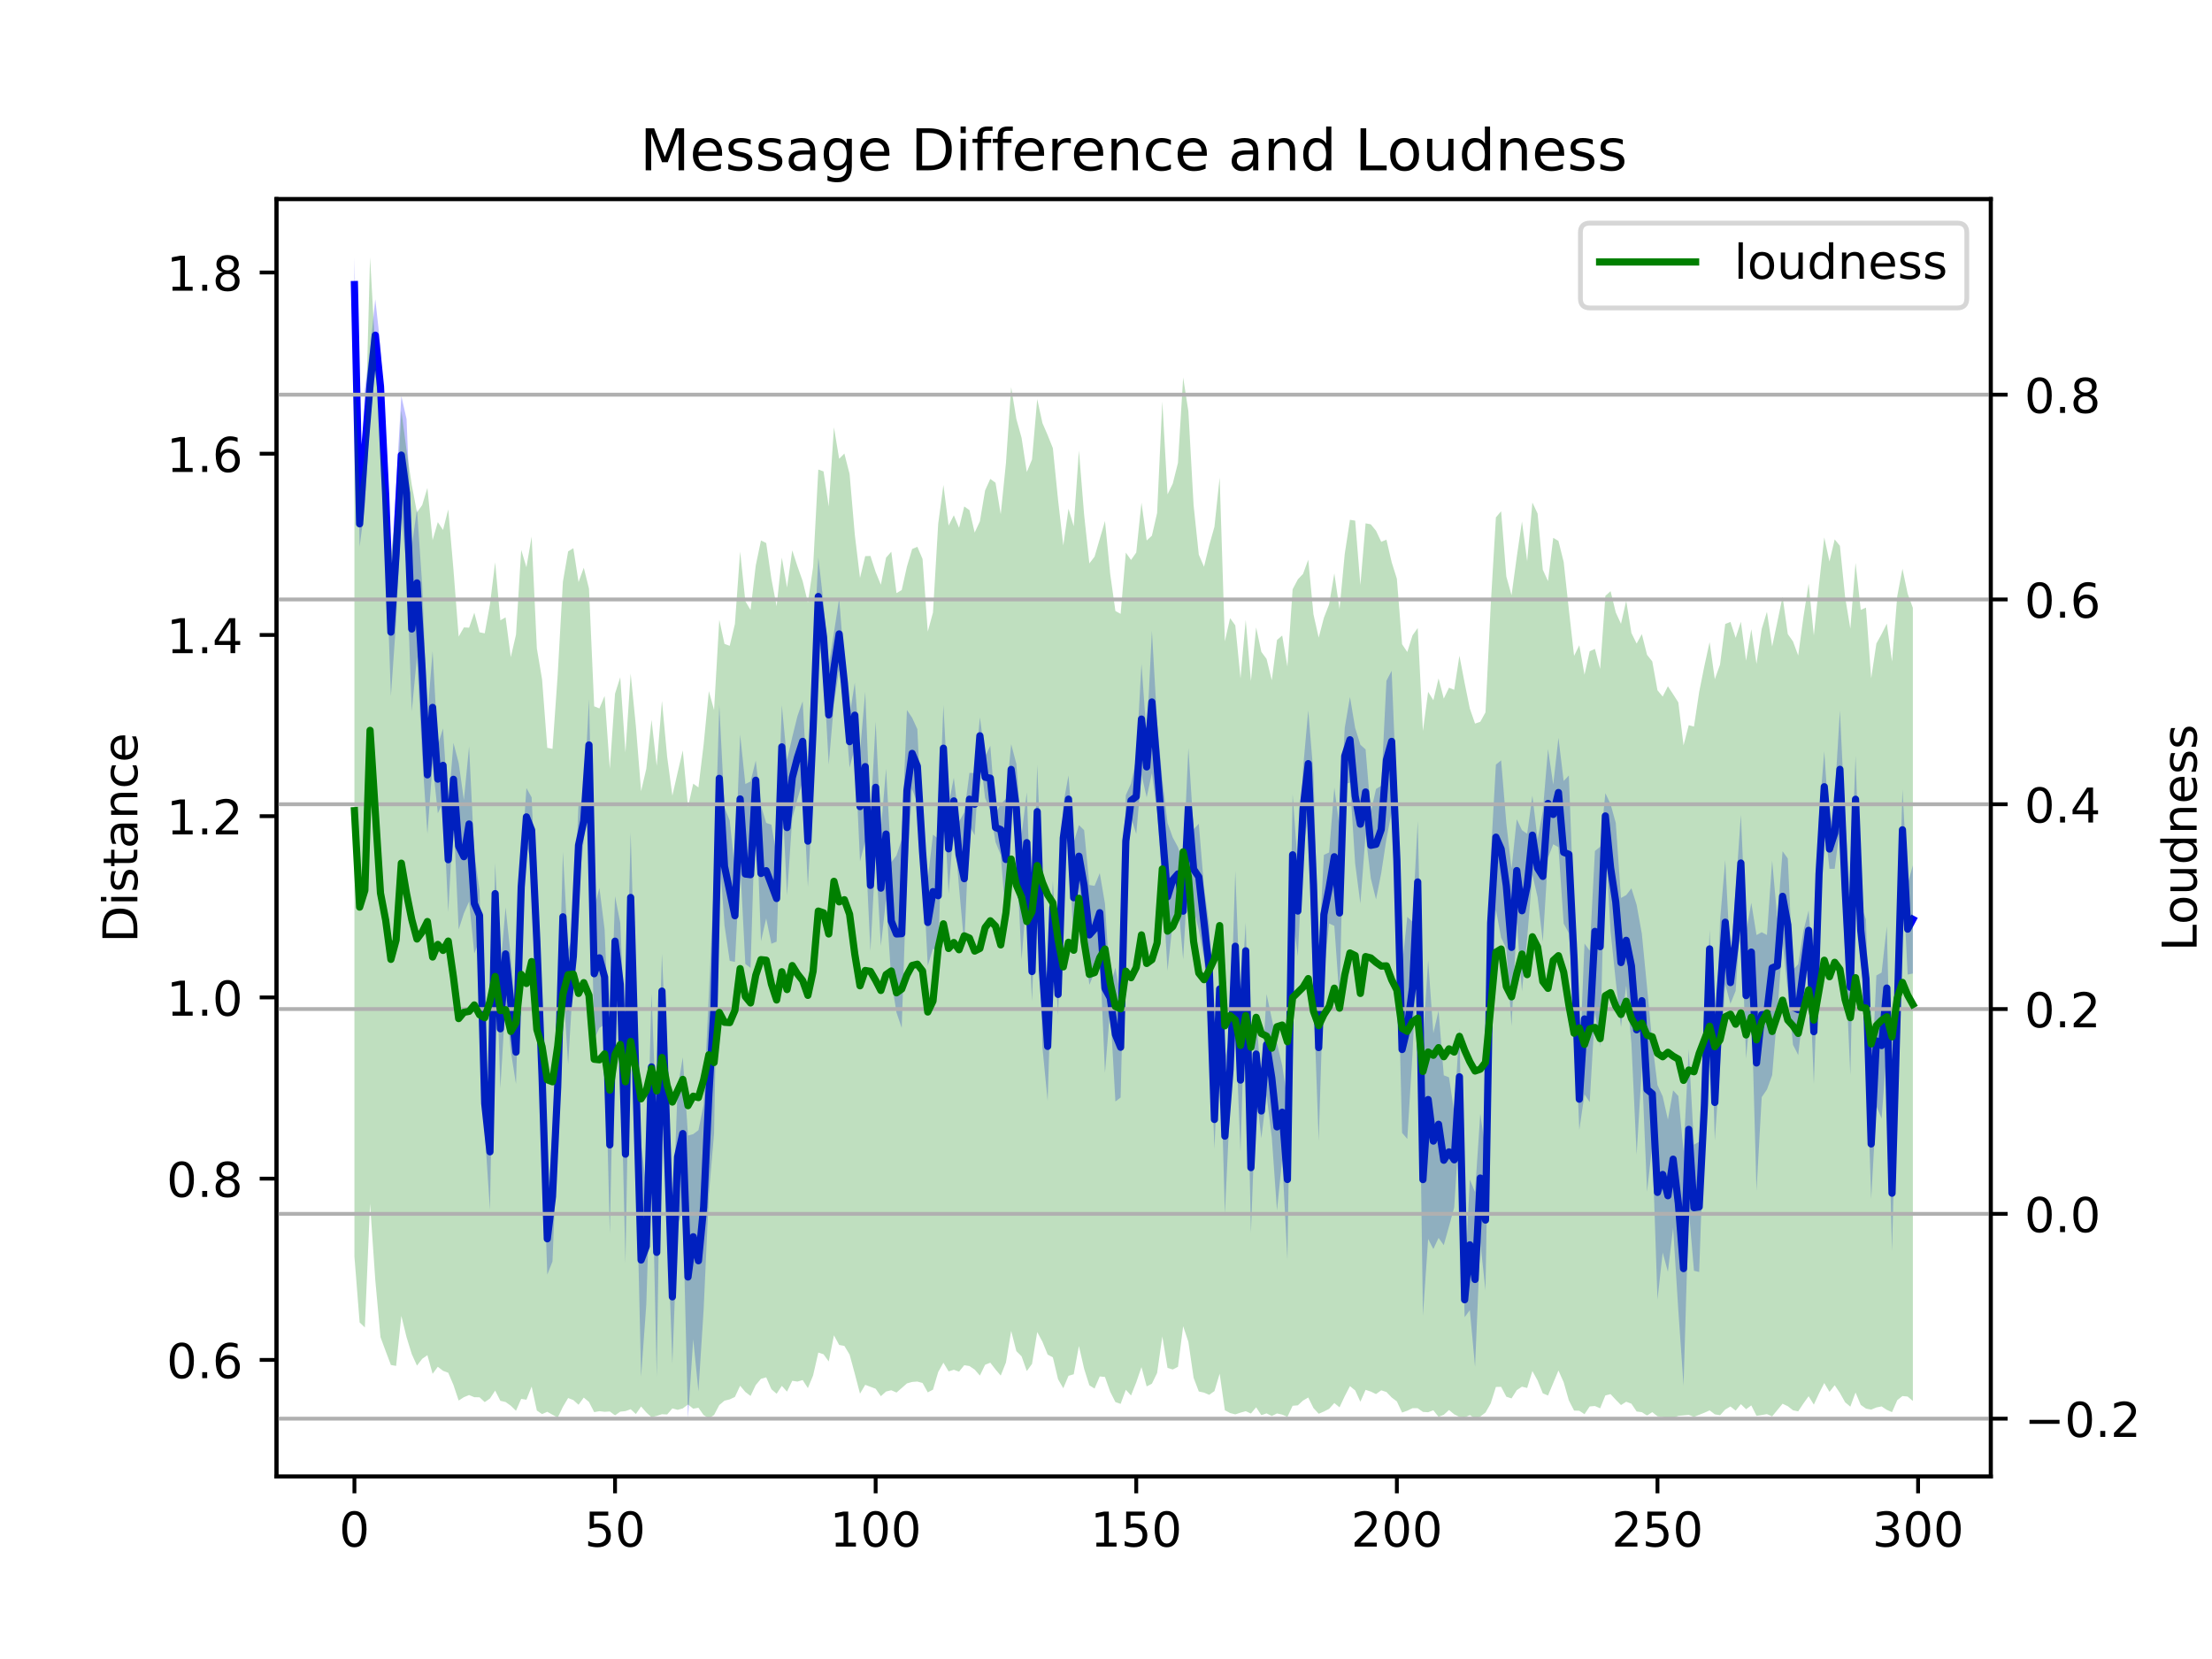 <?xml version="1.0" encoding="utf-8" standalone="no"?>
<!DOCTYPE svg PUBLIC "-//W3C//DTD SVG 1.1//EN"
  "http://www.w3.org/Graphics/SVG/1.1/DTD/svg11.dtd">
<!-- Created with matplotlib (https://matplotlib.org/) -->
<svg height="345.6pt" version="1.1" viewBox="0 0 460.8 345.6" width="460.8pt" xmlns="http://www.w3.org/2000/svg" xmlns:xlink="http://www.w3.org/1999/xlink">
 <defs>
  <style type="text/css">
*{stroke-linecap:butt;stroke-linejoin:round;}
  </style>
 </defs>
 <g id="figure_1">
  <g id="patch_1">
   <path d="M 0 345.6 
L 460.8 345.6 
L 460.8 0 
L 0 0 
z
" style="fill:#ffffff;"/>
  </g>
  <g id="axes_1">
   <g id="patch_2">
    <path d="M 57.6 307.584 
L 414.72 307.584 
L 414.72 41.472 
L 57.6 41.472 
z
" style="fill:#ffffff;"/>
   </g>
   <g id="PolyCollection_1">
    <path clip-path="url(#p47acff8991)" d="M 73.833 53.568 
L 73.833 64.99 
L 74.919 113.88 
L 76.004 105.444 
L 77.09 87.5 
L 78.176 77.318 
L 79.262 88.939 
L 80.348 113.909 
L 81.433 145.012 
L 82.519 129.496 
L 83.605 107.105 
L 84.691 118.209 
L 85.777 148.188 
L 86.862 136.808 
L 87.948 157.426 
L 89.034 173.731 
L 90.12 159.088 
L 91.206 169.428 
L 92.291 167.133 
L 93.377 190.013 
L 94.463 169.937 
L 95.549 193.626 
L 96.635 190.276 
L 97.72 187.813 
L 98.806 198.627 
L 99.892 195.912 
L 100.978 235.626 
L 102.064 252.047 
L 103.149 192.504 
L 104.235 226.776 
L 105.321 208.421 
L 106.407 218.974 
L 107.493 225.827 
L 108.578 189.354 
L 109.664 176.184 
L 110.75 179.784 
L 111.836 202.222 
L 112.922 233.542 
L 114.007 265.527 
L 115.093 262.788 
L 116.179 235.505 
L 117.265 204.515 
L 118.351 221.749 
L 119.436 203.736 
L 120.522 184.906 
L 121.608 175.025 
L 122.694 164.739 
L 123.78 216.53 
L 124.865 214.123 
L 125.951 213.486 
L 127.037 257.039 
L 128.123 205.445 
L 129.209 217.81 
L 130.294 263.183 
L 131.38 200.567 
L 132.466 239.615 
L 133.552 286.787 
L 134.638 271.718 
L 135.723 237.582 
L 136.809 286.808 
L 137.895 214.245 
L 138.981 254.055 
L 140.067 284.055 
L 141.152 255.189 
L 142.238 252.029 
L 143.324 295.488 
L 144.41 279.009 
L 145.496 289.849 
L 146.581 272.81 
L 147.667 248.891 
L 148.753 236.14 
L 149.839 177.442 
L 150.925 192.752 
L 152.01 200.161 
L 153.096 200.38 
L 154.182 179.85 
L 155.268 200.823 
L 156.354 201.626 
L 157.439 166.638 
L 158.525 196.077 
L 159.611 191.327 
L 160.697 196.6 
L 161.783 196.163 
L 162.868 164.254 
L 163.954 186.517 
L 165.04 170.476 
L 166.126 166.44 
L 167.212 162.799 
L 168.297 184.708 
L 169.383 164.859 
L 170.469 132.437 
L 171.555 139.766 
L 172.641 159.282 
L 173.726 146.619 
L 174.812 139.46 
L 175.898 146.194 
L 176.984 159.915 
L 178.07 155.735 
L 179.155 179.457 
L 180.241 175.269 
L 181.327 198.146 
L 182.413 177.712 
L 183.499 197.061 
L 184.584 187.382 
L 185.67 204.127 
L 186.756 210.943 
L 187.842 214.121 
L 188.928 181.51 
L 190.013 164.377 
L 191.099 167.325 
L 192.185 180.192 
L 193.271 201.182 
L 194.357 197.607 
L 195.442 198.479 
L 196.528 164.879 
L 197.614 186.178 
L 198.7 171.671 
L 199.786 184.9 
L 200.871 196.846 
L 201.957 171.968 
L 203.043 174.018 
L 204.129 157.114 
L 205.215 166.261 
L 206.3 168.856 
L 207.386 175.427 
L 208.472 178.098 
L 209.558 191.676 
L 210.644 165.565 
L 211.729 177.837 
L 212.815 199.93 
L 213.901 186.035 
L 214.987 208.556 
L 216.073 178.851 
L 217.158 218.238 
L 218.244 229.313 
L 219.33 194.543 
L 220.416 211.446 
L 221.502 181.697 
L 222.587 171.424 
L 223.673 198.566 
L 224.759 184.85 
L 225.845 196.072 
L 226.931 205.164 
L 228.016 202.502 
L 229.102 198.382 
L 230.188 223.531 
L 231.274 210.19 
L 232.36 229.467 
L 233.445 228.634 
L 234.531 184.73 
L 235.617 170.316 
L 236.703 173.739 
L 237.789 161.335 
L 238.875 166.108 
L 239.96 161.058 
L 241.046 169.19 
L 242.132 183.645 
L 243.218 202.229 
L 244.304 192.157 
L 245.389 187.641 
L 246.475 199.87 
L 247.561 180.355 
L 248.647 189.419 
L 249.733 193.752 
L 250.818 199.622 
L 251.904 210.622 
L 252.99 239.319 
L 254.076 213.473 
L 255.162 252.922 
L 256.247 230.08 
L 257.333 212.785 
L 258.419 240.027 
L 259.505 203.974 
L 260.591 256.848 
L 261.676 227.651 
L 262.762 237.119 
L 263.848 228.156 
L 264.934 236.902 
L 266.02 252.17 
L 267.105 241.417 
L 268.191 262.444 
L 269.277 190.713 
L 270.363 199.24 
L 271.449 176.941 
L 272.534 170.18 
L 273.62 207.163 
L 274.706 237.723 
L 275.792 202.93 
L 276.878 192.365 
L 277.963 192.881 
L 279.049 208.132 
L 280.135 163.361 
L 281.221 163.035 
L 282.307 179.942 
L 283.392 188.242 
L 284.478 173.846 
L 285.564 182.988 
L 286.65 187.384 
L 287.736 181.877 
L 288.821 174.794 
L 289.907 169.147 
L 290.993 191.806 
L 292.079 235.993 
L 293.165 237.265 
L 294.25 219.501 
L 295.336 196.412 
L 296.422 274.117 
L 297.508 258.095 
L 298.594 260.21 
L 299.679 257.876 
L 300.765 259.396 
L 301.851 255.488 
L 302.937 251.535 
L 304.023 234.367 
L 305.108 274.4 
L 306.194 272.919 
L 307.28 284.734 
L 308.366 258.797 
L 309.452 268.801 
L 310.537 205.831 
L 311.623 189.509 
L 312.709 195.344 
L 313.795 197.582 
L 314.881 213.758 
L 315.966 192.045 
L 317.052 206.512 
L 318.138 195.363 
L 319.224 182.21 
L 320.31 186.914 
L 321.395 196.158 
L 322.481 178.689 
L 323.567 175.874 
L 324.653 176.499 
L 325.739 192.398 
L 326.824 194.407 
L 327.91 209.265 
L 328.996 235.372 
L 330.082 227.982 
L 331.168 229.597 
L 332.253 210.787 
L 333.339 218.022 
L 334.425 174.722 
L 335.511 194.046 
L 336.597 204.413 
L 337.682 213.99 
L 338.768 205.308 
L 339.854 217.4 
L 340.94 240.563 
L 342.026 222.41 
L 343.111 248.243 
L 344.197 238.549 
L 345.283 270.746 
L 346.369 260.935 
L 347.455 264.953 
L 348.54 255.812 
L 349.626 272.97 
L 350.712 288.672 
L 351.798 251.962 
L 352.884 264.72 
L 353.969 264.983 
L 355.055 233.915 
L 356.141 201.681 
L 357.227 237.558 
L 358.313 222.006 
L 359.398 205.066 
L 360.484 209.108 
L 361.57 206.405 
L 362.656 189.819 
L 363.742 220.534 
L 364.827 208.614 
L 365.913 248.081 
L 366.999 228.562 
L 368.085 226.975 
L 369.171 223.977 
L 370.256 210.981 
L 371.342 196.121 
L 372.428 206.444 
L 373.514 217.645 
L 374.6 219.788 
L 375.685 210.292 
L 376.771 197.961 
L 377.857 225.867 
L 378.943 193.982 
L 380.029 171.289 
L 381.114 180.993 
L 382.2 180.988 
L 383.286 172.543 
L 384.372 199.474 
L 385.458 223.984 
L 386.543 175.583 
L 387.629 199.128 
L 388.715 216.282 
L 389.801 249.782 
L 390.887 230.466 
L 391.972 233.007 
L 393.058 218.685 
L 394.144 260.704 
L 395.23 217.972 
L 396.316 181.261 
L 397.401 203.023 
L 398.487 202.792 
L 398.487 180.243 
L 398.487 180.243 
L 397.401 184.089 
L 396.316 164.455 
L 395.23 201.859 
L 394.144 236.424 
L 393.058 192.975 
L 391.972 202.609 
L 390.887 203.203 
L 389.801 226.829 
L 388.715 191.551 
L 387.629 188.473 
L 386.543 157.422 
L 385.458 187.341 
L 384.372 170.685 
L 383.286 148.002 
L 382.2 166.096 
L 381.114 172.748 
L 380.029 156.491 
L 378.943 170.038 
L 377.857 203.971 
L 376.771 189.661 
L 375.685 193.924 
L 374.6 200.878 
L 373.514 201.989 
L 372.428 178.837 
L 371.342 177.321 
L 370.256 191.418 
L 369.171 179.283 
L 368.085 194.772 
L 366.999 194.194 
L 365.913 194.789 
L 364.827 188.05 
L 363.742 194.267 
L 362.656 169.749 
L 361.57 185.417 
L 360.484 200.265 
L 359.398 179.157 
L 358.313 191.84 
L 357.227 221.753 
L 356.141 193.678 
L 355.055 226.527 
L 353.969 237.857 
L 352.884 238.457 
L 351.798 218.579 
L 350.712 239.863 
L 349.626 228.316 
L 348.54 227.138 
L 347.455 233.229 
L 346.369 228.395 
L 345.283 226.04 
L 344.197 217.138 
L 343.111 205.666 
L 342.026 194.52 
L 340.94 188.494 
L 339.854 185.049 
L 338.768 186.47 
L 337.682 187.051 
L 336.597 171.439 
L 335.511 167.515 
L 334.425 165.229 
L 333.339 176.393 
L 332.253 177.274 
L 331.168 198.05 
L 330.082 196.544 
L 328.996 222.578 
L 327.91 190.409 
L 326.824 161.548 
L 325.739 162.695 
L 324.653 153.688 
L 323.567 163.454 
L 322.481 156.05 
L 321.395 168.984 
L 320.31 174.815 
L 319.224 165.75 
L 318.138 173.69 
L 317.052 172.936 
L 315.966 170.666 
L 314.881 180.96 
L 313.795 171.465 
L 312.709 158.393 
L 311.623 159.283 
L 310.537 178.724 
L 309.452 239.522 
L 308.366 232.027 
L 307.28 248.334 
L 306.194 245.73 
L 305.108 267.125 
L 304.023 214.26 
L 302.937 231.694 
L 301.851 224.425 
L 300.765 224.003 
L 299.679 210.539 
L 298.594 215.208 
L 297.508 200.012 
L 296.422 217.341 
L 295.336 171.041 
L 294.25 192.015 
L 293.165 190.997 
L 292.079 201.268 
L 290.993 166.51 
L 289.907 139.741 
L 288.821 141.809 
L 287.736 163.695 
L 286.65 164.364 
L 285.564 169.199 
L 284.478 156.121 
L 283.392 155.138 
L 282.307 151.657 
L 281.221 145.177 
L 280.135 151.628 
L 279.049 172.242 
L 277.963 164.067 
L 276.878 177.582 
L 275.792 178.088 
L 274.706 198.737 
L 273.62 161.238 
L 272.534 147.982 
L 271.449 160.071 
L 270.363 180.332 
L 269.277 165.427 
L 268.191 228.969 
L 267.105 221.964 
L 266.02 217.34 
L 264.934 212.176 
L 263.848 207.074 
L 262.762 225.763 
L 261.676 211.516 
L 260.591 229.626 
L 259.505 192.166 
L 258.419 209.975 
L 257.333 181.459 
L 256.247 215.387 
L 255.162 220.439 
L 254.076 198.575 
L 252.99 227.085 
L 251.904 192.795 
L 250.818 184.722 
L 249.733 171.604 
L 248.647 172.749 
L 247.561 155.815 
L 246.475 179.763 
L 245.389 176.464 
L 244.304 174.457 
L 243.218 171.418 
L 242.132 162.384 
L 241.046 150.307 
L 239.96 131.41 
L 238.875 153.422 
L 237.789 138.255 
L 236.703 158.131 
L 235.617 163.205 
L 234.531 165.633 
L 233.445 207.685 
L 232.36 201.57 
L 231.274 205.543 
L 230.188 188.263 
L 229.102 181.879 
L 228.016 184.544 
L 226.931 184.35 
L 225.845 172.94 
L 224.759 171.884 
L 223.673 175.457 
L 222.587 161.536 
L 221.502 167.464 
L 220.416 202.859 
L 219.33 183.514 
L 218.244 206.647 
L 217.158 186.039 
L 216.073 159.308 
L 214.987 196.218 
L 213.901 165.036 
L 212.815 173.894 
L 211.729 159.118 
L 210.644 155.007 
L 209.558 166.407 
L 208.472 167.545 
L 207.386 169.333 
L 206.3 155.358 
L 205.215 157.561 
L 204.129 149.442 
L 203.043 161.053 
L 201.957 160.999 
L 200.871 169.244 
L 199.786 171.159 
L 198.7 162.018 
L 197.614 167.467 
L 196.528 146.852 
L 195.442 174.703 
L 194.357 173.877 
L 193.271 183.148 
L 192.185 174.581 
L 191.099 151.89 
L 190.013 149.514 
L 188.928 147.907 
L 187.842 174.885 
L 186.756 178.185 
L 185.67 179.633 
L 184.584 160.125 
L 183.499 172.968 
L 182.413 150.311 
L 181.327 170.721 
L 180.241 144.128 
L 179.155 156.595 
L 178.07 142.24 
L 176.984 149.086 
L 175.898 138.319 
L 174.812 124.656 
L 173.726 131.776 
L 172.641 138.583 
L 171.555 125.602 
L 170.469 116.083 
L 169.383 138.62 
L 168.297 165.729 
L 167.212 146.084 
L 166.126 149.156 
L 165.04 153.558 
L 163.954 158.274 
L 162.868 146.921 
L 161.783 178.178 
L 160.697 171.803 
L 159.611 171.43 
L 158.525 167.842 
L 157.439 158.442 
L 156.354 162.797 
L 155.268 163.323 
L 154.182 153.026 
L 153.096 181.147 
L 152.01 170.93 
L 150.925 168.159 
L 149.839 146.857 
L 148.753 183.172 
L 147.667 207.077 
L 146.581 230.1 
L 145.496 235.434 
L 144.41 236.26 
L 143.324 236.554 
L 142.238 220.26 
L 141.152 226.77 
L 140.067 256.245 
L 138.981 223.041 
L 137.895 198.675 
L 136.809 234.968 
L 135.723 206.924 
L 134.638 247.535 
L 133.552 238.19 
L 132.466 211.038 
L 131.38 173.355 
L 130.294 217.689 
L 129.209 192.22 
L 128.123 186.687 
L 127.037 219.963 
L 125.951 193.625 
L 124.865 184.95 
L 123.78 189.164 
L 122.694 145.636 
L 121.608 167.026 
L 120.522 167.222 
L 119.436 194.687 
L 118.351 197.866 
L 117.265 177.468 
L 116.179 217.229 
L 115.093 235.776 
L 114.007 250.593 
L 112.922 214.811 
L 111.836 190.109 
L 110.75 166.101 
L 109.664 164.158 
L 108.578 180.239 
L 107.493 212.52 
L 106.407 199.238 
L 105.321 189.015 
L 104.235 201.864 
L 103.149 179.815 
L 102.064 227.838 
L 100.978 224.115 
L 99.892 185.495 
L 98.806 177.789 
L 97.72 155.495 
L 96.635 166.651 
L 95.549 158.933 
L 94.463 154.754 
L 93.377 168.176 
L 92.291 151.744 
L 91.206 155.182 
L 90.12 135.641 
L 89.034 149.097 
L 87.948 121.789 
L 86.862 106.046 
L 85.777 113.881 
L 84.691 87.29 
L 83.605 82.503 
L 82.519 101.201 
L 81.433 118.345 
L 80.348 92.535 
L 79.262 72.076 
L 78.176 62.33 
L 77.09 72.843 
L 76.004 81.122 
L 74.919 104.364 
L 73.833 53.568 
z
" style="fill:#0000ff;fill-opacity:0.25;"/>
   </g>
   <g id="matplotlib.axis_1">
    <g id="xtick_1">
     <g id="line2d_1">
      <defs>
       <path d="M 0 0 
L 0 3.5 
" id="m751ee3acdc" style="stroke:#000000;stroke-width:0.8;"/>
      </defs>
      <g>
       <use style="stroke:#000000;stroke-width:0.8;" x="73.833" xlink:href="#m751ee3acdc" y="307.584"/>
      </g>
     </g>
     <g id="text_1">
      <!-- 0 -->
      <defs>
       <path d="M 31.781 66.406 
Q 24.172 66.406 20.328 58.906 
Q 16.5 51.422 16.5 36.375 
Q 16.5 21.391 20.328 13.891 
Q 24.172 6.391 31.781 6.391 
Q 39.453 6.391 43.281 13.891 
Q 47.125 21.391 47.125 36.375 
Q 47.125 51.422 43.281 58.906 
Q 39.453 66.406 31.781 66.406 
z
M 31.781 74.219 
Q 44.047 74.219 50.516 64.516 
Q 56.984 54.828 56.984 36.375 
Q 56.984 17.969 50.516 8.266 
Q 44.047 -1.422 31.781 -1.422 
Q 19.531 -1.422 13.062 8.266 
Q 6.594 17.969 6.594 36.375 
Q 6.594 54.828 13.062 64.516 
Q 19.531 74.219 31.781 74.219 
z
" id="DejaVuSans-48"/>
      </defs>
      <g transform="translate(70.651 322.182)scale(0.1 -0.1)">
       <use xlink:href="#DejaVuSans-48"/>
      </g>
     </g>
    </g>
    <g id="xtick_2">
     <g id="line2d_2">
      <g>
       <use style="stroke:#000000;stroke-width:0.8;" x="128.123" xlink:href="#m751ee3acdc" y="307.584"/>
      </g>
     </g>
     <g id="text_2">
      <!-- 50 -->
      <defs>
       <path d="M 10.797 72.906 
L 49.516 72.906 
L 49.516 64.594 
L 19.828 64.594 
L 19.828 46.734 
Q 21.969 47.469 24.109 47.828 
Q 26.266 48.188 28.422 48.188 
Q 40.625 48.188 47.75 41.5 
Q 54.891 34.812 54.891 23.391 
Q 54.891 11.625 47.562 5.094 
Q 40.234 -1.422 26.906 -1.422 
Q 22.312 -1.422 17.547 -0.641 
Q 12.797 0.141 7.719 1.703 
L 7.719 11.625 
Q 12.109 9.234 16.797 8.062 
Q 21.484 6.891 26.703 6.891 
Q 35.156 6.891 40.078 11.328 
Q 45.016 15.766 45.016 23.391 
Q 45.016 31 40.078 35.438 
Q 35.156 39.891 26.703 39.891 
Q 22.75 39.891 18.812 39.016 
Q 14.891 38.141 10.797 36.281 
z
" id="DejaVuSans-53"/>
      </defs>
      <g transform="translate(121.76 322.182)scale(0.1 -0.1)">
       <use xlink:href="#DejaVuSans-53"/>
       <use x="63.623" xlink:href="#DejaVuSans-48"/>
      </g>
     </g>
    </g>
    <g id="xtick_3">
     <g id="line2d_3">
      <g>
       <use style="stroke:#000000;stroke-width:0.8;" x="182.413" xlink:href="#m751ee3acdc" y="307.584"/>
      </g>
     </g>
     <g id="text_3">
      <!-- 100 -->
      <defs>
       <path d="M 12.406 8.297 
L 28.516 8.297 
L 28.516 63.922 
L 10.984 60.406 
L 10.984 69.391 
L 28.422 72.906 
L 38.281 72.906 
L 38.281 8.297 
L 54.391 8.297 
L 54.391 0 
L 12.406 0 
z
" id="DejaVuSans-49"/>
      </defs>
      <g transform="translate(172.869 322.182)scale(0.1 -0.1)">
       <use xlink:href="#DejaVuSans-49"/>
       <use x="63.623" xlink:href="#DejaVuSans-48"/>
       <use x="127.246" xlink:href="#DejaVuSans-48"/>
      </g>
     </g>
    </g>
    <g id="xtick_4">
     <g id="line2d_4">
      <g>
       <use style="stroke:#000000;stroke-width:0.8;" x="236.703" xlink:href="#m751ee3acdc" y="307.584"/>
      </g>
     </g>
     <g id="text_4">
      <!-- 150 -->
      <g transform="translate(227.159 322.182)scale(0.1 -0.1)">
       <use xlink:href="#DejaVuSans-49"/>
       <use x="63.623" xlink:href="#DejaVuSans-53"/>
       <use x="127.246" xlink:href="#DejaVuSans-48"/>
      </g>
     </g>
    </g>
    <g id="xtick_5">
     <g id="line2d_5">
      <g>
       <use style="stroke:#000000;stroke-width:0.8;" x="290.993" xlink:href="#m751ee3acdc" y="307.584"/>
      </g>
     </g>
     <g id="text_5">
      <!-- 200 -->
      <defs>
       <path d="M 19.188 8.297 
L 53.609 8.297 
L 53.609 0 
L 7.328 0 
L 7.328 8.297 
Q 12.938 14.109 22.625 23.891 
Q 32.328 33.688 34.812 36.531 
Q 39.547 41.844 41.422 45.531 
Q 43.312 49.219 43.312 52.781 
Q 43.312 58.594 39.234 62.25 
Q 35.156 65.922 28.609 65.922 
Q 23.969 65.922 18.812 64.312 
Q 13.672 62.703 7.812 59.422 
L 7.812 69.391 
Q 13.766 71.781 18.938 73 
Q 24.125 74.219 28.422 74.219 
Q 39.75 74.219 46.484 68.547 
Q 53.219 62.891 53.219 53.422 
Q 53.219 48.922 51.531 44.891 
Q 49.859 40.875 45.406 35.406 
Q 44.188 33.984 37.641 27.219 
Q 31.109 20.453 19.188 8.297 
z
" id="DejaVuSans-50"/>
      </defs>
      <g transform="translate(281.449 322.182)scale(0.1 -0.1)">
       <use xlink:href="#DejaVuSans-50"/>
       <use x="63.623" xlink:href="#DejaVuSans-48"/>
       <use x="127.246" xlink:href="#DejaVuSans-48"/>
      </g>
     </g>
    </g>
    <g id="xtick_6">
     <g id="line2d_6">
      <g>
       <use style="stroke:#000000;stroke-width:0.8;" x="345.283" xlink:href="#m751ee3acdc" y="307.584"/>
      </g>
     </g>
     <g id="text_6">
      <!-- 250 -->
      <g transform="translate(335.739 322.182)scale(0.1 -0.1)">
       <use xlink:href="#DejaVuSans-50"/>
       <use x="63.623" xlink:href="#DejaVuSans-53"/>
       <use x="127.246" xlink:href="#DejaVuSans-48"/>
      </g>
     </g>
    </g>
    <g id="xtick_7">
     <g id="line2d_7">
      <g>
       <use style="stroke:#000000;stroke-width:0.8;" x="399.573" xlink:href="#m751ee3acdc" y="307.584"/>
      </g>
     </g>
     <g id="text_7">
      <!-- 300 -->
      <defs>
       <path d="M 40.578 39.312 
Q 47.656 37.797 51.625 33 
Q 55.609 28.219 55.609 21.188 
Q 55.609 10.406 48.188 4.484 
Q 40.766 -1.422 27.094 -1.422 
Q 22.516 -1.422 17.656 -0.516 
Q 12.797 0.391 7.625 2.203 
L 7.625 11.719 
Q 11.719 9.328 16.594 8.109 
Q 21.484 6.891 26.812 6.891 
Q 36.078 6.891 40.938 10.547 
Q 45.797 14.203 45.797 21.188 
Q 45.797 27.641 41.281 31.266 
Q 36.766 34.906 28.719 34.906 
L 20.219 34.906 
L 20.219 43.016 
L 29.109 43.016 
Q 36.375 43.016 40.234 45.922 
Q 44.094 48.828 44.094 54.297 
Q 44.094 59.906 40.109 62.906 
Q 36.141 65.922 28.719 65.922 
Q 24.656 65.922 20.016 65.031 
Q 15.375 64.156 9.812 62.312 
L 9.812 71.094 
Q 15.438 72.656 20.344 73.438 
Q 25.25 74.219 29.594 74.219 
Q 40.828 74.219 47.359 69.109 
Q 53.906 64.016 53.906 55.328 
Q 53.906 49.266 50.438 45.094 
Q 46.969 40.922 40.578 39.312 
z
" id="DejaVuSans-51"/>
      </defs>
      <g transform="translate(390.029 322.182)scale(0.1 -0.1)">
       <use xlink:href="#DejaVuSans-51"/>
       <use x="63.623" xlink:href="#DejaVuSans-48"/>
       <use x="127.246" xlink:href="#DejaVuSans-48"/>
      </g>
     </g>
    </g>
   </g>
   <g id="matplotlib.axis_2">
    <g id="ytick_1">
     <g id="line2d_8">
      <defs>
       <path d="M 0 0 
L -3.5 0 
" id="m811f2043c3" style="stroke:#000000;stroke-width:0.8;"/>
      </defs>
      <g>
       <use style="stroke:#000000;stroke-width:0.8;" x="57.6" xlink:href="#m811f2043c3" y="283.292"/>
      </g>
     </g>
     <g id="text_8">
      <!-- 0.6 -->
      <defs>
       <path d="M 10.688 12.406 
L 21 12.406 
L 21 0 
L 10.688 0 
z
" id="DejaVuSans-46"/>
       <path d="M 33.016 40.375 
Q 26.375 40.375 22.484 35.828 
Q 18.609 31.297 18.609 23.391 
Q 18.609 15.531 22.484 10.953 
Q 26.375 6.391 33.016 6.391 
Q 39.656 6.391 43.531 10.953 
Q 47.406 15.531 47.406 23.391 
Q 47.406 31.297 43.531 35.828 
Q 39.656 40.375 33.016 40.375 
z
M 52.594 71.297 
L 52.594 62.312 
Q 48.875 64.062 45.094 64.984 
Q 41.312 65.922 37.594 65.922 
Q 27.828 65.922 22.672 59.328 
Q 17.531 52.734 16.797 39.406 
Q 19.672 43.656 24.016 45.922 
Q 28.375 48.188 33.594 48.188 
Q 44.578 48.188 50.953 41.516 
Q 57.328 34.859 57.328 23.391 
Q 57.328 12.156 50.688 5.359 
Q 44.047 -1.422 33.016 -1.422 
Q 20.359 -1.422 13.672 8.266 
Q 6.984 17.969 6.984 36.375 
Q 6.984 53.656 15.188 63.938 
Q 23.391 74.219 37.203 74.219 
Q 40.922 74.219 44.703 73.484 
Q 48.484 72.75 52.594 71.297 
z
" id="DejaVuSans-54"/>
      </defs>
      <g transform="translate(34.697 287.091)scale(0.1 -0.1)">
       <use xlink:href="#DejaVuSans-48"/>
       <use x="63.623" xlink:href="#DejaVuSans-46"/>
       <use x="95.41" xlink:href="#DejaVuSans-54"/>
      </g>
     </g>
    </g>
    <g id="ytick_2">
     <g id="line2d_9">
      <g>
       <use style="stroke:#000000;stroke-width:0.8;" x="57.6" xlink:href="#m811f2043c3" y="245.537"/>
      </g>
     </g>
     <g id="text_9">
      <!-- 0.8 -->
      <defs>
       <path d="M 31.781 34.625 
Q 24.75 34.625 20.719 30.859 
Q 16.703 27.094 16.703 20.516 
Q 16.703 13.922 20.719 10.156 
Q 24.75 6.391 31.781 6.391 
Q 38.812 6.391 42.859 10.172 
Q 46.922 13.969 46.922 20.516 
Q 46.922 27.094 42.891 30.859 
Q 38.875 34.625 31.781 34.625 
z
M 21.922 38.812 
Q 15.578 40.375 12.031 44.719 
Q 8.5 49.078 8.5 55.328 
Q 8.5 64.062 14.719 69.141 
Q 20.953 74.219 31.781 74.219 
Q 42.672 74.219 48.875 69.141 
Q 55.078 64.062 55.078 55.328 
Q 55.078 49.078 51.531 44.719 
Q 48 40.375 41.703 38.812 
Q 48.828 37.156 52.797 32.312 
Q 56.781 27.484 56.781 20.516 
Q 56.781 9.906 50.312 4.234 
Q 43.844 -1.422 31.781 -1.422 
Q 19.734 -1.422 13.25 4.234 
Q 6.781 9.906 6.781 20.516 
Q 6.781 27.484 10.781 32.312 
Q 14.797 37.156 21.922 38.812 
z
M 18.312 54.391 
Q 18.312 48.734 21.844 45.562 
Q 25.391 42.391 31.781 42.391 
Q 38.141 42.391 41.719 45.562 
Q 45.312 48.734 45.312 54.391 
Q 45.312 60.062 41.719 63.234 
Q 38.141 66.406 31.781 66.406 
Q 25.391 66.406 21.844 63.234 
Q 18.312 60.062 18.312 54.391 
z
" id="DejaVuSans-56"/>
      </defs>
      <g transform="translate(34.697 249.336)scale(0.1 -0.1)">
       <use xlink:href="#DejaVuSans-48"/>
       <use x="63.623" xlink:href="#DejaVuSans-46"/>
       <use x="95.41" xlink:href="#DejaVuSans-56"/>
      </g>
     </g>
    </g>
    <g id="ytick_3">
     <g id="line2d_10">
      <g>
       <use style="stroke:#000000;stroke-width:0.8;" x="57.6" xlink:href="#m811f2043c3" y="207.781"/>
      </g>
     </g>
     <g id="text_10">
      <!-- 1.0 -->
      <g transform="translate(34.697 211.581)scale(0.1 -0.1)">
       <use xlink:href="#DejaVuSans-49"/>
       <use x="63.623" xlink:href="#DejaVuSans-46"/>
       <use x="95.41" xlink:href="#DejaVuSans-48"/>
      </g>
     </g>
    </g>
    <g id="ytick_4">
     <g id="line2d_11">
      <g>
       <use style="stroke:#000000;stroke-width:0.8;" x="57.6" xlink:href="#m811f2043c3" y="170.026"/>
      </g>
     </g>
     <g id="text_11">
      <!-- 1.2 -->
      <g transform="translate(34.697 173.825)scale(0.1 -0.1)">
       <use xlink:href="#DejaVuSans-49"/>
       <use x="63.623" xlink:href="#DejaVuSans-46"/>
       <use x="95.41" xlink:href="#DejaVuSans-50"/>
      </g>
     </g>
    </g>
    <g id="ytick_5">
     <g id="line2d_12">
      <g>
       <use style="stroke:#000000;stroke-width:0.8;" x="57.6" xlink:href="#m811f2043c3" y="132.271"/>
      </g>
     </g>
     <g id="text_12">
      <!-- 1.4 -->
      <defs>
       <path d="M 37.797 64.312 
L 12.891 25.391 
L 37.797 25.391 
z
M 35.203 72.906 
L 47.609 72.906 
L 47.609 25.391 
L 58.016 25.391 
L 58.016 17.188 
L 47.609 17.188 
L 47.609 0 
L 37.797 0 
L 37.797 17.188 
L 4.891 17.188 
L 4.891 26.703 
z
" id="DejaVuSans-52"/>
      </defs>
      <g transform="translate(34.697 136.07)scale(0.1 -0.1)">
       <use xlink:href="#DejaVuSans-49"/>
       <use x="63.623" xlink:href="#DejaVuSans-46"/>
       <use x="95.41" xlink:href="#DejaVuSans-52"/>
      </g>
     </g>
    </g>
    <g id="ytick_6">
     <g id="line2d_13">
      <g>
       <use style="stroke:#000000;stroke-width:0.8;" x="57.6" xlink:href="#m811f2043c3" y="94.516"/>
      </g>
     </g>
     <g id="text_13">
      <!-- 1.6 -->
      <g transform="translate(34.697 98.315)scale(0.1 -0.1)">
       <use xlink:href="#DejaVuSans-49"/>
       <use x="63.623" xlink:href="#DejaVuSans-46"/>
       <use x="95.41" xlink:href="#DejaVuSans-54"/>
      </g>
     </g>
    </g>
    <g id="ytick_7">
     <g id="line2d_14">
      <g>
       <use style="stroke:#000000;stroke-width:0.8;" x="57.6" xlink:href="#m811f2043c3" y="56.76"/>
      </g>
     </g>
     <g id="text_14">
      <!-- 1.8 -->
      <g transform="translate(34.697 60.559)scale(0.1 -0.1)">
       <use xlink:href="#DejaVuSans-49"/>
       <use x="63.623" xlink:href="#DejaVuSans-46"/>
       <use x="95.41" xlink:href="#DejaVuSans-56"/>
      </g>
     </g>
    </g>
    <g id="text_15">
     <!-- Distance -->
     <defs>
      <path d="M 19.672 64.797 
L 19.672 8.109 
L 31.594 8.109 
Q 46.688 8.109 53.688 14.938 
Q 60.688 21.781 60.688 36.531 
Q 60.688 51.172 53.688 57.984 
Q 46.688 64.797 31.594 64.797 
z
M 9.812 72.906 
L 30.078 72.906 
Q 51.266 72.906 61.172 64.094 
Q 71.094 55.281 71.094 36.531 
Q 71.094 17.672 61.125 8.828 
Q 51.172 0 30.078 0 
L 9.812 0 
z
" id="DejaVuSans-68"/>
      <path d="M 9.422 54.688 
L 18.406 54.688 
L 18.406 0 
L 9.422 0 
z
M 9.422 75.984 
L 18.406 75.984 
L 18.406 64.594 
L 9.422 64.594 
z
" id="DejaVuSans-105"/>
      <path d="M 44.281 53.078 
L 44.281 44.578 
Q 40.484 46.531 36.375 47.5 
Q 32.281 48.484 27.875 48.484 
Q 21.188 48.484 17.844 46.438 
Q 14.5 44.391 14.5 40.281 
Q 14.5 37.156 16.891 35.375 
Q 19.281 33.594 26.516 31.984 
L 29.594 31.297 
Q 39.156 29.25 43.188 25.516 
Q 47.219 21.781 47.219 15.094 
Q 47.219 7.469 41.188 3.016 
Q 35.156 -1.422 24.609 -1.422 
Q 20.219 -1.422 15.453 -0.562 
Q 10.688 0.297 5.422 2 
L 5.422 11.281 
Q 10.406 8.688 15.234 7.391 
Q 20.062 6.109 24.812 6.109 
Q 31.156 6.109 34.562 8.281 
Q 37.984 10.453 37.984 14.406 
Q 37.984 18.062 35.516 20.016 
Q 33.062 21.969 24.703 23.781 
L 21.578 24.516 
Q 13.234 26.266 9.516 29.906 
Q 5.812 33.547 5.812 39.891 
Q 5.812 47.609 11.281 51.797 
Q 16.75 56 26.812 56 
Q 31.781 56 36.172 55.266 
Q 40.578 54.547 44.281 53.078 
z
" id="DejaVuSans-115"/>
      <path d="M 18.312 70.219 
L 18.312 54.688 
L 36.812 54.688 
L 36.812 47.703 
L 18.312 47.703 
L 18.312 18.016 
Q 18.312 11.328 20.141 9.422 
Q 21.969 7.516 27.594 7.516 
L 36.812 7.516 
L 36.812 0 
L 27.594 0 
Q 17.188 0 13.234 3.875 
Q 9.281 7.766 9.281 18.016 
L 9.281 47.703 
L 2.688 47.703 
L 2.688 54.688 
L 9.281 54.688 
L 9.281 70.219 
z
" id="DejaVuSans-116"/>
      <path d="M 34.281 27.484 
Q 23.391 27.484 19.188 25 
Q 14.984 22.516 14.984 16.5 
Q 14.984 11.719 18.141 8.906 
Q 21.297 6.109 26.703 6.109 
Q 34.188 6.109 38.703 11.406 
Q 43.219 16.703 43.219 25.484 
L 43.219 27.484 
z
M 52.203 31.203 
L 52.203 0 
L 43.219 0 
L 43.219 8.297 
Q 40.141 3.328 35.547 0.953 
Q 30.953 -1.422 24.312 -1.422 
Q 15.922 -1.422 10.953 3.297 
Q 6 8.016 6 15.922 
Q 6 25.141 12.172 29.828 
Q 18.359 34.516 30.609 34.516 
L 43.219 34.516 
L 43.219 35.406 
Q 43.219 41.609 39.141 45 
Q 35.062 48.391 27.688 48.391 
Q 23 48.391 18.547 47.266 
Q 14.109 46.141 10.016 43.891 
L 10.016 52.203 
Q 14.938 54.109 19.578 55.047 
Q 24.219 56 28.609 56 
Q 40.484 56 46.344 49.844 
Q 52.203 43.703 52.203 31.203 
z
" id="DejaVuSans-97"/>
      <path d="M 54.891 33.016 
L 54.891 0 
L 45.906 0 
L 45.906 32.719 
Q 45.906 40.484 42.875 44.328 
Q 39.844 48.188 33.797 48.188 
Q 26.516 48.188 22.312 43.547 
Q 18.109 38.922 18.109 30.906 
L 18.109 0 
L 9.078 0 
L 9.078 54.688 
L 18.109 54.688 
L 18.109 46.188 
Q 21.344 51.125 25.703 53.562 
Q 30.078 56 35.797 56 
Q 45.219 56 50.047 50.172 
Q 54.891 44.344 54.891 33.016 
z
" id="DejaVuSans-110"/>
      <path d="M 48.781 52.594 
L 48.781 44.188 
Q 44.969 46.297 41.141 47.344 
Q 37.312 48.391 33.406 48.391 
Q 24.656 48.391 19.812 42.844 
Q 14.984 37.312 14.984 27.297 
Q 14.984 17.281 19.812 11.734 
Q 24.656 6.203 33.406 6.203 
Q 37.312 6.203 41.141 7.25 
Q 44.969 8.297 48.781 10.406 
L 48.781 2.094 
Q 45.016 0.344 40.984 -0.531 
Q 36.969 -1.422 32.422 -1.422 
Q 20.062 -1.422 12.781 6.344 
Q 5.516 14.109 5.516 27.297 
Q 5.516 40.672 12.859 48.328 
Q 20.219 56 33.016 56 
Q 37.156 56 41.109 55.141 
Q 45.062 54.297 48.781 52.594 
z
" id="DejaVuSans-99"/>
      <path d="M 56.203 29.594 
L 56.203 25.203 
L 14.891 25.203 
Q 15.484 15.922 20.484 11.062 
Q 25.484 6.203 34.422 6.203 
Q 39.594 6.203 44.453 7.469 
Q 49.312 8.734 54.109 11.281 
L 54.109 2.781 
Q 49.266 0.734 44.188 -0.344 
Q 39.109 -1.422 33.891 -1.422 
Q 20.797 -1.422 13.156 6.188 
Q 5.516 13.812 5.516 26.812 
Q 5.516 40.234 12.766 48.109 
Q 20.016 56 32.328 56 
Q 43.359 56 49.781 48.891 
Q 56.203 41.797 56.203 29.594 
z
M 47.219 32.234 
Q 47.125 39.594 43.094 43.984 
Q 39.062 48.391 32.422 48.391 
Q 24.906 48.391 20.391 44.141 
Q 15.875 39.891 15.188 32.172 
z
" id="DejaVuSans-101"/>
     </defs>
     <g transform="translate(28.617 196.391)rotate(-90)scale(0.1 -0.1)">
      <use xlink:href="#DejaVuSans-68"/>
      <use x="77.002" xlink:href="#DejaVuSans-105"/>
      <use x="104.785" xlink:href="#DejaVuSans-115"/>
      <use x="156.885" xlink:href="#DejaVuSans-116"/>
      <use x="196.094" xlink:href="#DejaVuSans-97"/>
      <use x="257.373" xlink:href="#DejaVuSans-110"/>
      <use x="320.752" xlink:href="#DejaVuSans-99"/>
      <use x="375.732" xlink:href="#DejaVuSans-101"/>
     </g>
    </g>
   </g>
   <g id="line2d_15">
    <path clip-path="url(#p47acff8991)" d="M 73.833 59.279 
L 74.919 109.122 
L 76.004 93.283 
L 77.09 80.172 
L 78.176 69.824 
L 79.262 80.507 
L 80.348 103.222 
L 81.433 131.678 
L 82.519 115.348 
L 83.605 94.804 
L 84.691 102.749 
L 85.777 131.034 
L 86.862 121.427 
L 87.948 139.608 
L 89.034 161.414 
L 90.12 147.365 
L 91.206 162.305 
L 92.291 159.439 
L 93.377 179.095 
L 94.463 162.346 
L 95.549 176.279 
L 96.635 178.464 
L 97.72 171.654 
L 98.806 188.208 
L 99.892 190.703 
L 100.978 229.871 
L 102.064 239.943 
L 103.149 186.159 
L 104.235 214.32 
L 105.321 198.718 
L 107.493 219.174 
L 108.578 184.796 
L 109.664 170.171 
L 110.75 172.942 
L 111.836 196.166 
L 112.922 224.177 
L 114.007 258.06 
L 115.093 249.282 
L 116.179 226.367 
L 117.265 190.991 
L 118.351 209.807 
L 119.436 199.211 
L 120.522 176.064 
L 121.608 171.026 
L 122.694 155.188 
L 123.78 202.847 
L 124.865 199.536 
L 125.951 203.555 
L 127.037 238.501 
L 128.123 196.066 
L 129.209 205.015 
L 130.294 240.436 
L 131.38 186.961 
L 133.552 262.488 
L 134.638 259.626 
L 135.723 222.253 
L 136.809 260.888 
L 137.895 206.46 
L 140.067 270.15 
L 141.152 240.98 
L 142.238 236.145 
L 143.324 266.021 
L 144.41 257.635 
L 145.496 262.642 
L 146.581 251.455 
L 147.667 227.984 
L 148.753 209.656 
L 149.839 162.149 
L 150.925 180.456 
L 153.096 190.764 
L 154.182 166.438 
L 155.268 182.073 
L 156.354 182.211 
L 157.439 162.54 
L 158.525 181.96 
L 159.611 181.378 
L 161.783 187.171 
L 162.868 155.588 
L 163.954 172.396 
L 165.04 162.017 
L 166.126 157.798 
L 167.212 154.442 
L 168.297 175.219 
L 169.383 151.739 
L 170.469 124.26 
L 171.555 132.684 
L 172.641 148.933 
L 173.726 139.198 
L 174.812 132.058 
L 175.898 142.256 
L 176.984 154.501 
L 178.07 148.987 
L 179.155 168.026 
L 180.241 159.698 
L 181.327 184.434 
L 182.413 164.012 
L 183.499 185.015 
L 184.584 173.753 
L 185.67 191.88 
L 186.756 194.564 
L 187.842 194.503 
L 188.928 164.709 
L 190.013 156.945 
L 191.099 159.608 
L 192.185 177.387 
L 193.271 192.165 
L 194.357 185.742 
L 195.442 186.591 
L 196.528 155.865 
L 197.614 176.822 
L 198.7 166.845 
L 199.786 178.03 
L 200.871 183.045 
L 201.957 166.484 
L 203.043 167.535 
L 204.129 153.278 
L 205.215 161.911 
L 206.3 162.107 
L 207.386 172.38 
L 208.472 172.821 
L 209.558 179.041 
L 210.644 160.286 
L 211.729 168.478 
L 212.815 186.912 
L 213.901 175.535 
L 214.987 202.387 
L 216.073 169.079 
L 217.158 202.138 
L 218.244 217.98 
L 219.33 189.029 
L 220.416 207.153 
L 221.502 174.58 
L 222.587 166.48 
L 223.673 187.012 
L 224.759 178.367 
L 225.845 184.506 
L 226.931 194.757 
L 228.016 193.523 
L 229.102 190.13 
L 230.188 205.897 
L 231.274 207.867 
L 232.36 215.519 
L 233.445 218.16 
L 234.531 175.182 
L 235.617 166.761 
L 236.703 165.935 
L 237.789 149.795 
L 238.875 159.765 
L 239.96 146.234 
L 243.218 186.824 
L 244.304 183.307 
L 245.389 182.053 
L 246.475 189.817 
L 247.561 168.085 
L 248.647 181.084 
L 249.733 182.678 
L 251.904 201.709 
L 252.99 233.202 
L 254.076 206.024 
L 255.162 236.68 
L 256.247 222.733 
L 257.333 197.122 
L 258.419 225.001 
L 259.505 198.07 
L 260.591 243.237 
L 261.676 219.583 
L 262.762 231.441 
L 263.848 217.615 
L 264.934 224.539 
L 266.02 234.755 
L 267.105 231.69 
L 268.191 245.707 
L 269.277 178.07 
L 270.363 189.786 
L 271.449 168.506 
L 272.534 159.081 
L 273.62 184.201 
L 274.706 218.23 
L 275.792 190.509 
L 276.878 184.974 
L 277.963 178.474 
L 279.049 190.187 
L 280.135 157.495 
L 281.221 154.106 
L 282.307 165.799 
L 283.392 171.69 
L 284.478 164.983 
L 285.564 176.093 
L 286.65 175.874 
L 287.736 172.786 
L 288.821 158.301 
L 289.907 154.444 
L 290.993 179.158 
L 292.079 218.63 
L 293.165 214.131 
L 294.25 205.758 
L 295.336 183.727 
L 296.422 245.729 
L 297.508 229.053 
L 298.594 237.709 
L 299.679 234.208 
L 300.765 241.7 
L 301.851 239.956 
L 302.937 241.614 
L 304.023 224.313 
L 305.108 270.763 
L 306.194 259.324 
L 307.28 266.534 
L 308.366 245.412 
L 309.452 254.162 
L 310.537 192.278 
L 311.623 174.396 
L 312.709 176.869 
L 313.795 184.524 
L 314.881 197.359 
L 315.966 181.356 
L 317.052 189.724 
L 318.138 184.527 
L 319.224 173.98 
L 320.31 180.864 
L 321.395 182.571 
L 322.481 167.37 
L 323.567 169.664 
L 324.653 165.093 
L 325.739 177.546 
L 326.824 177.977 
L 327.91 199.837 
L 328.996 228.975 
L 330.082 212.263 
L 331.168 213.823 
L 332.253 194.03 
L 333.339 197.208 
L 334.425 169.975 
L 335.511 180.78 
L 336.597 187.926 
L 337.682 200.521 
L 338.768 195.889 
L 339.854 201.224 
L 340.94 214.529 
L 342.026 208.465 
L 343.111 226.955 
L 344.197 227.844 
L 345.283 248.393 
L 346.369 244.665 
L 347.455 249.091 
L 348.54 241.475 
L 349.626 250.643 
L 350.712 264.267 
L 351.798 235.271 
L 352.884 251.588 
L 353.969 251.42 
L 355.055 230.221 
L 356.141 197.679 
L 357.227 229.656 
L 358.313 206.923 
L 359.398 192.111 
L 360.484 204.687 
L 361.57 195.911 
L 362.656 179.784 
L 363.742 207.4 
L 364.827 198.332 
L 365.913 221.435 
L 366.999 211.378 
L 368.085 210.874 
L 369.171 201.63 
L 370.256 201.2 
L 371.342 186.721 
L 372.428 192.64 
L 373.514 209.817 
L 374.6 210.333 
L 376.771 193.811 
L 377.857 214.919 
L 378.943 182.01 
L 380.029 163.89 
L 381.114 176.871 
L 382.2 173.542 
L 383.286 160.273 
L 384.372 185.08 
L 385.458 205.663 
L 386.543 166.503 
L 387.629 193.801 
L 388.715 203.917 
L 389.801 238.305 
L 390.887 216.835 
L 391.972 217.808 
L 393.058 205.83 
L 394.144 248.564 
L 396.316 172.858 
L 397.401 193.556 
L 398.487 191.518 
L 398.487 191.518 
" style="fill:none;stroke:#0000ff;stroke-linecap:square;stroke-width:1.5;"/>
   </g>
   <g id="patch_3">
    <path d="M 57.6 307.584 
L 57.6 41.472 
" style="fill:none;stroke:#000000;stroke-linecap:square;stroke-linejoin:miter;stroke-width:0.8;"/>
   </g>
   <g id="patch_4">
    <path d="M 414.72 307.584 
L 414.72 41.472 
" style="fill:none;stroke:#000000;stroke-linecap:square;stroke-linejoin:miter;stroke-width:0.8;"/>
   </g>
   <g id="patch_5">
    <path d="M 57.6 307.584 
L 414.72 307.584 
" style="fill:none;stroke:#000000;stroke-linecap:square;stroke-linejoin:miter;stroke-width:0.8;"/>
   </g>
   <g id="patch_6">
    <path d="M 57.6 41.472 
L 414.72 41.472 
" style="fill:none;stroke:#000000;stroke-linecap:square;stroke-linejoin:miter;stroke-width:0.8;"/>
   </g>
  </g>
  <g id="axes_2">
   <g id="PolyCollection_2">
    <path clip-path="url(#p47acff8991)" d="M 73.833 75.981 
L 73.833 261.767 
L 74.919 275.488 
L 76.004 276.532 
L 77.09 250.722 
L 78.176 266.62 
L 79.262 278.544 
L 80.348 281.48 
L 81.433 284.353 
L 82.519 284.541 
L 83.605 274.124 
L 84.691 278.554 
L 85.777 282.078 
L 86.862 284.49 
L 87.948 283.071 
L 89.034 282.304 
L 90.12 286.196 
L 91.206 284.722 
L 92.291 285.563 
L 93.377 285.969 
L 94.463 288.516 
L 95.549 291.761 
L 96.635 291.06 
L 97.72 290.611 
L 98.806 291.068 
L 99.892 291.076 
L 100.978 292.086 
L 102.064 291.336 
L 103.149 289.688 
L 104.235 291.813 
L 105.321 292.065 
L 106.407 292.832 
L 107.493 293.885 
L 108.578 291.407 
L 109.664 291.59 
L 110.75 288.843 
L 111.836 293.837 
L 112.922 294.579 
L 114.007 294.101 
L 115.093 294.711 
L 116.179 295.325 
L 117.265 293.072 
L 118.351 291.233 
L 119.436 291.659 
L 120.522 292.635 
L 121.608 291.14 
L 122.694 292.051 
L 123.78 294.175 
L 124.865 293.975 
L 125.951 294.107 
L 127.037 294.037 
L 128.123 294.844 
L 129.209 294.076 
L 130.294 293.957 
L 131.38 293.566 
L 132.466 294.573 
L 133.552 292.996 
L 134.638 294.245 
L 135.723 295.233 
L 136.809 294.963 
L 137.895 294.607 
L 138.981 294.661 
L 140.067 293.394 
L 141.152 293.693 
L 142.238 293.4 
L 143.324 292.576 
L 144.41 293.458 
L 145.496 293.262 
L 146.581 294.791 
L 147.667 295.476 
L 148.753 294.773 
L 149.839 292.699 
L 150.925 291.788 
L 152.01 291.523 
L 153.096 291.013 
L 154.182 288.675 
L 155.268 289.967 
L 156.354 290.799 
L 157.439 288.525 
L 158.525 287.238 
L 159.611 286.927 
L 160.697 289.401 
L 161.783 290.345 
L 162.868 288.702 
L 163.954 289.896 
L 165.04 287.642 
L 166.126 287.81 
L 167.212 287.49 
L 168.297 289.173 
L 169.383 286.535 
L 170.469 281.769 
L 171.555 282.119 
L 172.641 283.621 
L 173.726 278.173 
L 174.812 280.18 
L 175.898 280.379 
L 176.984 282.174 
L 178.07 286.171 
L 179.155 290.324 
L 180.241 288.484 
L 181.327 288.894 
L 182.413 289.302 
L 183.499 290.852 
L 184.584 289.879 
L 185.67 289.611 
L 186.756 290.092 
L 187.842 289.155 
L 188.928 288.189 
L 190.013 287.881 
L 191.099 287.802 
L 192.185 288.101 
L 193.271 290.06 
L 194.357 289.492 
L 195.442 285.827 
L 196.528 283.873 
L 197.614 285.687 
L 198.7 285.342 
L 199.786 285.743 
L 200.871 284.396 
L 201.957 284.575 
L 203.043 285.307 
L 204.129 286.557 
L 205.215 284.307 
L 206.3 283.876 
L 207.386 285.285 
L 208.472 286.558 
L 209.558 283.819 
L 210.644 277.246 
L 211.729 281.464 
L 212.815 282.552 
L 213.901 285.62 
L 214.987 284.122 
L 216.073 277.488 
L 217.158 279.506 
L 218.244 282.172 
L 219.33 282.767 
L 220.416 287.321 
L 221.502 289.205 
L 222.587 286.606 
L 223.673 286.288 
L 224.759 280.392 
L 225.845 285.15 
L 226.931 288.581 
L 228.016 289.256 
L 229.102 286.735 
L 230.188 286.85 
L 231.274 289.93 
L 232.36 292.073 
L 233.445 292.453 
L 234.531 289.514 
L 235.617 290.705 
L 236.703 287.962 
L 237.789 284.792 
L 238.875 288.82 
L 239.96 288.25 
L 241.046 286.023 
L 242.132 278.412 
L 243.218 284.959 
L 244.304 285.295 
L 245.389 284.73 
L 246.475 276.279 
L 247.561 279.534 
L 248.647 287.005 
L 249.733 289.87 
L 250.818 290.109 
L 251.904 290.567 
L 252.99 289.792 
L 254.076 286.164 
L 255.162 293.782 
L 256.247 294.358 
L 257.333 294.639 
L 258.419 294.28 
L 259.505 293.974 
L 260.591 294.466 
L 261.676 293.166 
L 262.762 294.812 
L 263.848 294.425 
L 264.934 294.988 
L 266.02 294.442 
L 267.105 294.688 
L 268.191 295.171 
L 269.277 292.849 
L 270.363 292.755 
L 271.449 291.758 
L 272.534 291.124 
L 273.62 293.327 
L 274.706 294.505 
L 275.792 294.049 
L 276.878 293.49 
L 277.963 292.275 
L 279.049 293.167 
L 280.135 290.851 
L 281.221 288.755 
L 282.307 289.649 
L 283.392 292.015 
L 284.478 289.53 
L 285.564 289.887 
L 286.65 290.412 
L 287.736 289.628 
L 288.821 289.983 
L 289.907 291.114 
L 290.993 291.944 
L 292.079 294.259 
L 293.165 293.873 
L 294.25 293.348 
L 295.336 293.359 
L 296.422 294.125 
L 297.508 294.192 
L 298.594 293.786 
L 299.679 295.165 
L 300.765 294.725 
L 301.851 293.733 
L 302.937 294.624 
L 304.023 295.184 
L 305.108 295.294 
L 306.194 294.791 
L 307.28 295.488 
L 308.366 295.103 
L 309.452 294.259 
L 310.537 292.372 
L 311.623 288.93 
L 312.709 288.896 
L 313.795 290.957 
L 314.881 291.314 
L 315.966 289.603 
L 317.052 288.865 
L 318.138 289.141 
L 319.224 285.606 
L 320.31 287.589 
L 321.395 290.253 
L 322.481 290.711 
L 323.567 288.113 
L 324.653 285.497 
L 325.739 287.943 
L 326.824 291.734 
L 327.91 293.849 
L 328.996 293.881 
L 330.082 294.6 
L 331.168 292.986 
L 332.253 292.897 
L 333.339 293.375 
L 334.425 290.7 
L 335.511 290.422 
L 336.597 291.596 
L 337.682 292.699 
L 338.768 292.011 
L 339.854 292.417 
L 340.94 294.04 
L 342.026 294.182 
L 343.111 294.882 
L 344.197 294.172 
L 345.283 295.052 
L 346.369 295.176 
L 347.455 295.461 
L 348.54 295.427 
L 349.626 294.952 
L 350.712 294.849 
L 351.798 294.751 
L 352.884 295.171 
L 353.969 294.728 
L 355.055 294.299 
L 356.141 293.81 
L 357.227 294.629 
L 358.313 294.827 
L 359.398 293.633 
L 360.484 292.993 
L 361.57 293.854 
L 362.656 292.511 
L 363.742 293.564 
L 364.827 292.765 
L 365.913 294.943 
L 366.999 294.782 
L 368.085 294.58 
L 369.171 295.068 
L 370.256 293.738 
L 371.342 292.424 
L 372.428 292.939 
L 373.514 293.788 
L 374.6 294.008 
L 375.685 292.371 
L 376.771 290.86 
L 377.857 292.611 
L 378.943 290.256 
L 380.029 288.11 
L 381.114 289.958 
L 382.2 288.571 
L 383.286 290.178 
L 384.372 292.116 
L 385.458 293.031 
L 386.543 290.084 
L 387.629 292.665 
L 388.715 293.432 
L 389.801 293.647 
L 390.887 293.199 
L 391.972 292.981 
L 393.058 293.7 
L 394.144 294.182 
L 395.23 291.684 
L 396.316 290.824 
L 397.401 290.928 
L 398.487 291.85 
L 398.487 126.636 
L 398.487 126.636 
L 397.401 123.678 
L 396.316 118.483 
L 395.23 124.208 
L 394.144 137.801 
L 393.058 129.918 
L 391.972 132.093 
L 390.887 134.059 
L 389.801 141.286 
L 388.715 126.578 
L 387.629 127.059 
L 386.543 117.262 
L 385.458 130.959 
L 384.372 124.387 
L 383.286 113.702 
L 382.2 112.362 
L 381.114 116.984 
L 380.029 111.958 
L 378.943 121.652 
L 377.857 132.391 
L 376.771 121.577 
L 375.685 128.545 
L 374.6 136.556 
L 373.514 133.62 
L 372.428 132.075 
L 371.342 124.294 
L 370.256 129.539 
L 369.171 134.68 
L 368.085 127.448 
L 366.999 131.01 
L 365.913 138.292 
L 364.827 131.071 
L 363.742 137.633 
L 362.656 129.514 
L 361.57 132.879 
L 360.484 129.558 
L 359.398 129.988 
L 358.313 138.445 
L 357.227 141.483 
L 356.141 133.756 
L 355.055 138.724 
L 353.969 144.148 
L 352.884 151.355 
L 351.798 151.07 
L 350.712 155.273 
L 349.626 146.327 
L 348.54 144.611 
L 347.455 142.965 
L 346.369 145.108 
L 345.283 143.789 
L 344.197 137.784 
L 343.111 136.412 
L 342.026 132.096 
L 340.94 134.073 
L 339.854 131.866 
L 338.768 125.144 
L 337.682 129.96 
L 336.597 127.58 
L 335.511 123.152 
L 334.425 124.139 
L 333.339 139.347 
L 332.253 135.174 
L 331.168 135.663 
L 330.082 140.564 
L 328.996 134.422 
L 327.91 136.639 
L 326.824 127.008 
L 325.739 117.053 
L 324.653 112.681 
L 323.567 112.043 
L 322.481 121.072 
L 321.395 118.679 
L 320.31 106.981 
L 319.224 104.681 
L 318.138 116.93 
L 317.052 108.629 
L 315.966 116.034 
L 314.881 124.008 
L 313.795 120.081 
L 312.709 106.503 
L 311.623 107.789 
L 310.537 126.228 
L 309.452 148.403 
L 308.366 150.362 
L 307.28 150.735 
L 306.194 147.606 
L 305.108 142.262 
L 304.023 136.595 
L 302.937 143.702 
L 301.851 143.262 
L 300.765 145.537 
L 299.679 141.313 
L 298.594 145.876 
L 297.508 144.113 
L 296.422 152.283 
L 295.336 130.818 
L 294.25 132.366 
L 293.165 135.823 
L 292.079 134.201 
L 290.993 120.562 
L 289.907 117.108 
L 288.821 112.426 
L 287.736 112.874 
L 286.65 110.558 
L 285.564 109.228 
L 284.478 109.017 
L 283.392 121.889 
L 282.307 108.464 
L 281.221 108.288 
L 280.135 115.381 
L 279.049 126.875 
L 277.963 119.435 
L 276.878 125.889 
L 275.792 128.691 
L 274.706 132.828 
L 273.62 127.993 
L 272.534 116.597 
L 271.449 119.551 
L 270.363 120.693 
L 269.277 122.765 
L 268.191 138.865 
L 267.105 132.385 
L 266.02 133.333 
L 264.934 141.711 
L 263.848 137.263 
L 262.762 135.794 
L 261.676 130.69 
L 260.591 141.868 
L 259.505 129.125 
L 258.419 141.276 
L 257.333 130.274 
L 256.247 128.769 
L 255.162 133.599 
L 254.076 99.476 
L 252.99 109.735 
L 251.904 113.597 
L 250.818 118.067 
L 249.733 115.545 
L 248.647 105.242 
L 247.561 85.696 
L 246.475 78.645 
L 245.389 96.432 
L 244.304 100.752 
L 243.218 102.989 
L 242.132 83.624 
L 241.046 106.867 
L 239.96 111.587 
L 238.875 112.594 
L 237.789 104.717 
L 236.703 115.095 
L 235.617 116.655 
L 234.531 115.122 
L 233.445 127.877 
L 232.36 127.278 
L 231.274 119.582 
L 230.188 108.539 
L 229.102 112.257 
L 228.016 115.971 
L 226.931 117.374 
L 225.845 107.253 
L 224.759 93.863 
L 223.673 109.62 
L 222.587 105.976 
L 221.502 113.635 
L 220.416 104.153 
L 219.33 93.363 
L 218.244 90.636 
L 217.158 88.125 
L 216.073 83.142 
L 214.987 95.719 
L 213.901 98.333 
L 212.815 91.217 
L 211.729 87.293 
L 210.644 80.667 
L 209.558 96.457 
L 208.472 107.123 
L 207.386 100.57 
L 206.3 99.76 
L 205.215 102.168 
L 204.129 108.599 
L 203.043 110.949 
L 201.957 106.273 
L 200.871 105.503 
L 199.786 109.957 
L 198.7 107.346 
L 197.614 109.487 
L 196.528 101.03 
L 195.442 109.136 
L 194.357 127.59 
L 193.271 131.581 
L 192.185 116.448 
L 191.099 113.904 
L 190.013 114.372 
L 188.928 118.041 
L 187.842 122.908 
L 186.756 123.56 
L 185.67 114.934 
L 184.584 116.174 
L 183.499 121.812 
L 182.413 119.163 
L 181.327 115.817 
L 180.241 115.859 
L 179.155 120.388 
L 178.07 111.372 
L 176.984 98.744 
L 175.898 94.476 
L 174.812 95.575 
L 173.726 89.02 
L 172.641 105.513 
L 171.555 98.204 
L 170.469 97.815 
L 169.383 118.112 
L 168.297 125.537 
L 167.212 121.055 
L 166.126 117.979 
L 165.04 114.648 
L 163.954 122.392 
L 162.868 116.16 
L 161.783 126.288 
L 160.697 120.6 
L 159.611 113.126 
L 158.525 112.588 
L 157.439 117.794 
L 156.354 127.072 
L 155.268 125.237 
L 154.182 114.886 
L 153.096 129.971 
L 152.01 134.537 
L 150.925 134.131 
L 149.839 129.119 
L 148.753 147.914 
L 147.667 143.973 
L 146.581 155.089 
L 145.496 164.034 
L 144.41 163.251 
L 143.324 168.084 
L 142.238 156.316 
L 141.152 160.983 
L 140.067 165.756 
L 138.981 157.647 
L 137.895 145.991 
L 136.809 159.558 
L 135.723 149.947 
L 134.638 160.141 
L 133.552 164.808 
L 132.466 151.269 
L 131.38 140.32 
L 130.294 156.748 
L 129.209 141.094 
L 128.123 144.498 
L 127.037 160.152 
L 125.951 144.978 
L 124.865 147.579 
L 123.78 147.137 
L 122.694 122.614 
L 121.608 118.266 
L 120.522 121.262 
L 119.436 114.201 
L 118.351 114.866 
L 117.265 121.2 
L 116.179 140.563 
L 115.093 156.003 
L 114.007 155.779 
L 112.922 141.518 
L 111.836 135.072 
L 110.75 111.783 
L 109.664 118.173 
L 108.578 114.552 
L 107.493 132.204 
L 106.407 136.896 
L 105.321 128.603 
L 104.235 129.225 
L 103.149 117.137 
L 102.064 125.915 
L 100.978 131.934 
L 99.892 131.71 
L 98.806 127.637 
L 97.72 130.759 
L 96.635 130.705 
L 95.549 132.615 
L 94.463 118.651 
L 93.377 106.119 
L 92.291 110.408 
L 91.206 108.763 
L 90.12 112.538 
L 89.034 101.644 
L 87.948 105.225 
L 86.862 106.738 
L 85.777 101.017 
L 84.691 93.787 
L 83.605 85.506 
L 82.519 107.068 
L 81.433 115.36 
L 80.348 101.96 
L 79.262 93.533 
L 78.176 72.942 
L 77.09 53.568 
L 76.004 94.432 
L 74.919 102.46 
L 73.833 75.981 
z
" style="fill:#008000;fill-opacity:0.25;"/>
   </g>
   <g id="matplotlib.axis_3">
    <g id="ytick_8">
     <g id="line2d_16">
      <path clip-path="url(#p47acff8991)" d="M 57.6 295.532 
L 414.72 295.532 
" style="fill:none;stroke:#b0b0b0;stroke-linecap:square;stroke-width:0.8;"/>
     </g>
     <g id="line2d_17">
      <defs>
       <path d="M 0 0 
L 3.5 0 
" id="mba4c428dee" style="stroke:#000000;stroke-width:0.8;"/>
      </defs>
      <g>
       <use style="stroke:#000000;stroke-width:0.8;" x="414.72" xlink:href="#mba4c428dee" y="295.532"/>
      </g>
     </g>
     <g id="text_16">
      <!-- −0.2 -->
      <defs>
       <path d="M 10.594 35.5 
L 73.188 35.5 
L 73.188 27.203 
L 10.594 27.203 
z
" id="DejaVuSans-8722"/>
      </defs>
      <g transform="translate(421.72 299.331)scale(0.1 -0.1)">
       <use xlink:href="#DejaVuSans-8722"/>
       <use x="83.789" xlink:href="#DejaVuSans-48"/>
       <use x="147.412" xlink:href="#DejaVuSans-46"/>
       <use x="179.199" xlink:href="#DejaVuSans-50"/>
      </g>
     </g>
    </g>
    <g id="ytick_9">
     <g id="line2d_18">
      <path clip-path="url(#p47acff8991)" d="M 57.6 252.87 
L 414.72 252.87 
" style="fill:none;stroke:#b0b0b0;stroke-linecap:square;stroke-width:0.8;"/>
     </g>
     <g id="line2d_19">
      <g>
       <use style="stroke:#000000;stroke-width:0.8;" x="414.72" xlink:href="#mba4c428dee" y="252.87"/>
      </g>
     </g>
     <g id="text_17">
      <!-- 0.0 -->
      <g transform="translate(421.72 256.669)scale(0.1 -0.1)">
       <use xlink:href="#DejaVuSans-48"/>
       <use x="63.623" xlink:href="#DejaVuSans-46"/>
       <use x="95.41" xlink:href="#DejaVuSans-48"/>
      </g>
     </g>
    </g>
    <g id="ytick_10">
     <g id="line2d_20">
      <path clip-path="url(#p47acff8991)" d="M 57.6 210.207 
L 414.72 210.207 
" style="fill:none;stroke:#b0b0b0;stroke-linecap:square;stroke-width:0.8;"/>
     </g>
     <g id="line2d_21">
      <g>
       <use style="stroke:#000000;stroke-width:0.8;" x="414.72" xlink:href="#mba4c428dee" y="210.207"/>
      </g>
     </g>
     <g id="text_18">
      <!-- 0.2 -->
      <g transform="translate(421.72 214.006)scale(0.1 -0.1)">
       <use xlink:href="#DejaVuSans-48"/>
       <use x="63.623" xlink:href="#DejaVuSans-46"/>
       <use x="95.41" xlink:href="#DejaVuSans-50"/>
      </g>
     </g>
    </g>
    <g id="ytick_11">
     <g id="line2d_22">
      <path clip-path="url(#p47acff8991)" d="M 57.6 167.544 
L 414.72 167.544 
" style="fill:none;stroke:#b0b0b0;stroke-linecap:square;stroke-width:0.8;"/>
     </g>
     <g id="line2d_23">
      <g>
       <use style="stroke:#000000;stroke-width:0.8;" x="414.72" xlink:href="#mba4c428dee" y="167.544"/>
      </g>
     </g>
     <g id="text_19">
      <!-- 0.4 -->
      <g transform="translate(421.72 171.344)scale(0.1 -0.1)">
       <use xlink:href="#DejaVuSans-48"/>
       <use x="63.623" xlink:href="#DejaVuSans-46"/>
       <use x="95.41" xlink:href="#DejaVuSans-52"/>
      </g>
     </g>
    </g>
    <g id="ytick_12">
     <g id="line2d_24">
      <path clip-path="url(#p47acff8991)" d="M 57.6 124.882 
L 414.72 124.882 
" style="fill:none;stroke:#b0b0b0;stroke-linecap:square;stroke-width:0.8;"/>
     </g>
     <g id="line2d_25">
      <g>
       <use style="stroke:#000000;stroke-width:0.8;" x="414.72" xlink:href="#mba4c428dee" y="124.882"/>
      </g>
     </g>
     <g id="text_20">
      <!-- 0.6 -->
      <g transform="translate(421.72 128.681)scale(0.1 -0.1)">
       <use xlink:href="#DejaVuSans-48"/>
       <use x="63.623" xlink:href="#DejaVuSans-46"/>
       <use x="95.41" xlink:href="#DejaVuSans-54"/>
      </g>
     </g>
    </g>
    <g id="ytick_13">
     <g id="line2d_26">
      <path clip-path="url(#p47acff8991)" d="M 57.6 82.219 
L 414.72 82.219 
" style="fill:none;stroke:#b0b0b0;stroke-linecap:square;stroke-width:0.8;"/>
     </g>
     <g id="line2d_27">
      <g>
       <use style="stroke:#000000;stroke-width:0.8;" x="414.72" xlink:href="#mba4c428dee" y="82.219"/>
      </g>
     </g>
     <g id="text_21">
      <!-- 0.8 -->
      <g transform="translate(421.72 86.018)scale(0.1 -0.1)">
       <use xlink:href="#DejaVuSans-48"/>
       <use x="63.623" xlink:href="#DejaVuSans-46"/>
       <use x="95.41" xlink:href="#DejaVuSans-56"/>
      </g>
     </g>
    </g>
    <g id="text_22">
     <!-- Loudness -->
     <defs>
      <path d="M 9.812 72.906 
L 19.672 72.906 
L 19.672 8.297 
L 55.172 8.297 
L 55.172 0 
L 9.812 0 
z
" id="DejaVuSans-76"/>
      <path d="M 30.609 48.391 
Q 23.391 48.391 19.188 42.75 
Q 14.984 37.109 14.984 27.297 
Q 14.984 17.484 19.156 11.844 
Q 23.344 6.203 30.609 6.203 
Q 37.797 6.203 41.984 11.859 
Q 46.188 17.531 46.188 27.297 
Q 46.188 37.016 41.984 42.703 
Q 37.797 48.391 30.609 48.391 
z
M 30.609 56 
Q 42.328 56 49.016 48.375 
Q 55.719 40.766 55.719 27.297 
Q 55.719 13.875 49.016 6.219 
Q 42.328 -1.422 30.609 -1.422 
Q 18.844 -1.422 12.172 6.219 
Q 5.516 13.875 5.516 27.297 
Q 5.516 40.766 12.172 48.375 
Q 18.844 56 30.609 56 
z
" id="DejaVuSans-111"/>
      <path d="M 8.5 21.578 
L 8.5 54.688 
L 17.484 54.688 
L 17.484 21.922 
Q 17.484 14.156 20.5 10.266 
Q 23.531 6.391 29.594 6.391 
Q 36.859 6.391 41.078 11.031 
Q 45.312 15.672 45.312 23.688 
L 45.312 54.688 
L 54.297 54.688 
L 54.297 0 
L 45.312 0 
L 45.312 8.406 
Q 42.047 3.422 37.719 1 
Q 33.406 -1.422 27.688 -1.422 
Q 18.266 -1.422 13.375 4.438 
Q 8.5 10.297 8.5 21.578 
z
M 31.109 56 
z
" id="DejaVuSans-117"/>
      <path d="M 45.406 46.391 
L 45.406 75.984 
L 54.391 75.984 
L 54.391 0 
L 45.406 0 
L 45.406 8.203 
Q 42.578 3.328 38.25 0.953 
Q 33.938 -1.422 27.875 -1.422 
Q 17.969 -1.422 11.734 6.484 
Q 5.516 14.406 5.516 27.297 
Q 5.516 40.188 11.734 48.094 
Q 17.969 56 27.875 56 
Q 33.938 56 38.25 53.625 
Q 42.578 51.266 45.406 46.391 
z
M 14.797 27.297 
Q 14.797 17.391 18.875 11.75 
Q 22.953 6.109 30.078 6.109 
Q 37.203 6.109 41.297 11.75 
Q 45.406 17.391 45.406 27.297 
Q 45.406 37.203 41.297 42.844 
Q 37.203 48.484 30.078 48.484 
Q 22.953 48.484 18.875 42.844 
Q 14.797 37.203 14.797 27.297 
z
" id="DejaVuSans-100"/>
     </defs>
     <g transform="translate(457.601 198.17)rotate(-90)scale(0.1 -0.1)">
      <use xlink:href="#DejaVuSans-76"/>
      <use x="55.697" xlink:href="#DejaVuSans-111"/>
      <use x="116.879" xlink:href="#DejaVuSans-117"/>
      <use x="180.258" xlink:href="#DejaVuSans-100"/>
      <use x="243.734" xlink:href="#DejaVuSans-110"/>
      <use x="307.113" xlink:href="#DejaVuSans-101"/>
      <use x="368.637" xlink:href="#DejaVuSans-115"/>
      <use x="420.736" xlink:href="#DejaVuSans-115"/>
     </g>
    </g>
   </g>
   <g id="line2d_28">
    <path clip-path="url(#p47acff8991)" d="M 73.833 168.874 
L 74.919 188.974 
L 76.004 185.482 
L 77.09 152.145 
L 79.262 186.038 
L 80.348 191.72 
L 81.433 199.856 
L 82.519 195.804 
L 83.605 179.815 
L 84.691 186.171 
L 85.777 191.548 
L 86.862 195.614 
L 87.948 194.148 
L 89.034 191.974 
L 90.12 199.367 
L 91.206 196.742 
L 92.291 197.986 
L 93.377 196.044 
L 94.463 203.584 
L 95.549 212.188 
L 96.635 210.883 
L 97.72 210.685 
L 98.806 209.352 
L 99.892 211.393 
L 100.978 212.01 
L 102.064 208.625 
L 103.149 203.413 
L 104.235 210.519 
L 105.321 210.334 
L 106.407 214.864 
L 107.493 213.045 
L 108.578 202.979 
L 109.664 204.881 
L 110.75 200.313 
L 111.836 214.455 
L 112.922 218.049 
L 114.007 224.94 
L 115.093 225.357 
L 116.179 217.944 
L 117.265 207.136 
L 118.351 203.049 
L 119.436 202.93 
L 120.522 206.949 
L 121.608 204.703 
L 122.694 207.333 
L 123.78 220.656 
L 124.865 220.777 
L 125.951 219.542 
L 127.037 227.095 
L 128.123 219.671 
L 129.209 217.585 
L 130.294 225.353 
L 131.38 216.943 
L 133.552 228.902 
L 134.638 227.193 
L 135.723 222.59 
L 136.809 227.26 
L 137.895 220.299 
L 138.981 226.154 
L 140.067 229.575 
L 142.238 224.858 
L 143.324 230.33 
L 144.41 228.355 
L 145.496 228.648 
L 146.581 224.94 
L 147.667 219.724 
L 148.753 221.344 
L 149.839 210.909 
L 150.925 212.96 
L 152.01 213.03 
L 153.096 210.492 
L 154.182 201.781 
L 155.268 207.602 
L 156.354 208.935 
L 157.439 203.16 
L 158.525 199.913 
L 159.611 200.027 
L 160.697 205.001 
L 161.783 208.317 
L 162.868 202.431 
L 163.954 206.144 
L 165.04 201.145 
L 166.126 202.894 
L 167.212 204.273 
L 168.297 207.355 
L 169.383 202.324 
L 170.469 189.792 
L 171.555 190.161 
L 172.641 194.567 
L 173.726 183.596 
L 174.812 187.877 
L 175.898 187.427 
L 176.984 190.459 
L 178.07 198.772 
L 179.155 205.356 
L 180.241 202.171 
L 181.327 202.356 
L 182.413 204.232 
L 183.499 206.332 
L 184.584 203.027 
L 185.67 202.272 
L 186.756 206.826 
L 187.842 206.032 
L 188.928 203.115 
L 190.013 201.126 
L 191.099 200.853 
L 192.185 202.275 
L 193.271 210.821 
L 194.357 208.541 
L 195.442 197.482 
L 196.528 192.451 
L 197.614 197.587 
L 198.7 196.344 
L 199.786 197.85 
L 200.871 194.949 
L 201.957 195.424 
L 203.043 198.128 
L 204.129 197.578 
L 205.215 193.238 
L 206.3 191.818 
L 207.386 192.928 
L 208.472 196.84 
L 209.558 190.138 
L 210.644 178.957 
L 211.729 184.379 
L 212.815 186.885 
L 213.901 191.976 
L 214.987 189.92 
L 216.073 180.315 
L 217.158 183.816 
L 218.244 186.404 
L 219.33 188.065 
L 220.416 195.737 
L 221.502 201.42 
L 222.587 196.291 
L 223.673 197.954 
L 224.759 187.127 
L 225.845 196.202 
L 226.931 202.978 
L 228.016 202.614 
L 229.102 199.496 
L 230.188 197.695 
L 231.274 204.756 
L 232.36 209.676 
L 233.445 210.165 
L 234.531 202.318 
L 235.617 203.68 
L 236.703 201.529 
L 237.789 194.754 
L 238.875 200.707 
L 239.96 199.918 
L 241.046 196.445 
L 242.132 181.018 
L 243.218 193.974 
L 244.304 193.024 
L 245.389 190.581 
L 246.475 177.462 
L 247.561 182.615 
L 248.647 196.124 
L 249.733 202.708 
L 250.818 204.088 
L 251.904 202.082 
L 252.99 199.763 
L 254.076 192.82 
L 255.162 213.691 
L 256.247 211.563 
L 257.333 212.456 
L 258.419 217.778 
L 259.505 211.549 
L 260.591 218.167 
L 261.676 211.928 
L 262.762 215.303 
L 263.848 215.844 
L 264.934 218.349 
L 266.02 213.888 
L 267.105 213.537 
L 268.191 217.018 
L 269.277 207.807 
L 271.449 205.654 
L 272.534 203.86 
L 273.62 210.66 
L 274.706 213.666 
L 275.792 211.37 
L 276.878 209.69 
L 277.963 205.855 
L 279.049 210.021 
L 280.135 203.116 
L 281.221 198.521 
L 282.307 199.056 
L 283.392 206.952 
L 284.478 199.274 
L 285.564 199.557 
L 286.65 200.485 
L 287.736 201.251 
L 288.821 201.204 
L 289.907 204.111 
L 290.993 206.253 
L 292.079 214.23 
L 293.165 214.848 
L 294.25 212.857 
L 295.336 212.088 
L 296.422 223.204 
L 297.508 219.152 
L 298.594 219.831 
L 299.679 218.239 
L 300.765 220.131 
L 301.851 218.497 
L 302.937 219.163 
L 304.023 215.89 
L 305.108 218.778 
L 306.194 221.199 
L 307.28 223.112 
L 308.366 222.732 
L 309.452 221.331 
L 311.623 198.359 
L 312.709 197.7 
L 313.795 205.519 
L 314.881 207.661 
L 315.966 202.819 
L 317.052 198.747 
L 318.138 203.035 
L 319.224 195.144 
L 320.31 197.285 
L 321.395 204.466 
L 322.481 205.892 
L 323.567 200.078 
L 324.653 199.089 
L 325.739 202.498 
L 326.824 209.371 
L 327.91 215.244 
L 328.996 214.151 
L 330.082 217.582 
L 331.168 214.325 
L 332.253 214.035 
L 333.339 216.361 
L 334.425 207.42 
L 335.511 206.787 
L 336.597 209.588 
L 337.682 211.33 
L 338.768 208.578 
L 339.854 212.141 
L 340.94 214.057 
L 342.026 213.139 
L 343.111 215.647 
L 344.197 215.978 
L 345.283 219.42 
L 346.369 220.142 
L 347.455 219.213 
L 348.54 220.019 
L 349.626 220.639 
L 350.712 225.061 
L 351.798 222.91 
L 352.884 223.263 
L 353.969 219.438 
L 356.141 213.783 
L 357.227 218.056 
L 358.313 216.636 
L 359.398 211.81 
L 360.484 211.276 
L 361.57 213.366 
L 362.656 211.012 
L 363.742 215.599 
L 364.827 211.918 
L 365.913 216.617 
L 366.999 212.896 
L 368.085 211.014 
L 369.171 214.874 
L 371.342 208.359 
L 372.428 212.507 
L 373.514 213.704 
L 374.6 215.282 
L 375.685 210.458 
L 376.771 206.219 
L 377.857 212.501 
L 380.029 200.034 
L 381.114 203.471 
L 382.2 200.466 
L 383.286 201.94 
L 384.372 208.251 
L 385.458 211.995 
L 386.543 203.673 
L 387.629 209.862 
L 388.715 210.005 
L 389.801 217.466 
L 390.887 213.629 
L 391.972 212.537 
L 393.058 211.809 
L 394.144 215.991 
L 395.23 207.946 
L 396.316 204.653 
L 397.401 207.303 
L 398.487 209.243 
L 398.487 209.243 
" style="fill:none;stroke:#008000;stroke-linecap:square;stroke-width:1.5;"/>
   </g>
   <g id="patch_7">
    <path d="M 57.6 307.584 
L 57.6 41.472 
" style="fill:none;stroke:#000000;stroke-linecap:square;stroke-linejoin:miter;stroke-width:0.8;"/>
   </g>
   <g id="patch_8">
    <path d="M 414.72 307.584 
L 414.72 41.472 
" style="fill:none;stroke:#000000;stroke-linecap:square;stroke-linejoin:miter;stroke-width:0.8;"/>
   </g>
   <g id="patch_9">
    <path d="M 57.6 307.584 
L 414.72 307.584 
" style="fill:none;stroke:#000000;stroke-linecap:square;stroke-linejoin:miter;stroke-width:0.8;"/>
   </g>
   <g id="patch_10">
    <path d="M 57.6 41.472 
L 414.72 41.472 
" style="fill:none;stroke:#000000;stroke-linecap:square;stroke-linejoin:miter;stroke-width:0.8;"/>
   </g>
   <g id="text_23">
    <!-- Message Difference and Loudness -->
    <defs>
     <path d="M 9.812 72.906 
L 24.516 72.906 
L 43.109 23.297 
L 61.812 72.906 
L 76.516 72.906 
L 76.516 0 
L 66.891 0 
L 66.891 64.016 
L 48.094 14.016 
L 38.188 14.016 
L 19.391 64.016 
L 19.391 0 
L 9.812 0 
z
" id="DejaVuSans-77"/>
     <path d="M 45.406 27.984 
Q 45.406 37.75 41.375 43.109 
Q 37.359 48.484 30.078 48.484 
Q 22.859 48.484 18.828 43.109 
Q 14.797 37.75 14.797 27.984 
Q 14.797 18.266 18.828 12.891 
Q 22.859 7.516 30.078 7.516 
Q 37.359 7.516 41.375 12.891 
Q 45.406 18.266 45.406 27.984 
z
M 54.391 6.781 
Q 54.391 -7.172 48.188 -13.984 
Q 42 -20.797 29.203 -20.797 
Q 24.469 -20.797 20.266 -20.094 
Q 16.062 -19.391 12.109 -17.922 
L 12.109 -9.188 
Q 16.062 -11.328 19.922 -12.344 
Q 23.781 -13.375 27.781 -13.375 
Q 36.625 -13.375 41.016 -8.766 
Q 45.406 -4.156 45.406 5.172 
L 45.406 9.625 
Q 42.625 4.781 38.281 2.391 
Q 33.938 0 27.875 0 
Q 17.828 0 11.672 7.656 
Q 5.516 15.328 5.516 27.984 
Q 5.516 40.672 11.672 48.328 
Q 17.828 56 27.875 56 
Q 33.938 56 38.281 53.609 
Q 42.625 51.219 45.406 46.391 
L 45.406 54.688 
L 54.391 54.688 
z
" id="DejaVuSans-103"/>
     <path id="DejaVuSans-32"/>
     <path d="M 37.109 75.984 
L 37.109 68.5 
L 28.516 68.5 
Q 23.688 68.5 21.797 66.547 
Q 19.922 64.594 19.922 59.516 
L 19.922 54.688 
L 34.719 54.688 
L 34.719 47.703 
L 19.922 47.703 
L 19.922 0 
L 10.891 0 
L 10.891 47.703 
L 2.297 47.703 
L 2.297 54.688 
L 10.891 54.688 
L 10.891 58.5 
Q 10.891 67.625 15.141 71.797 
Q 19.391 75.984 28.609 75.984 
z
" id="DejaVuSans-102"/>
     <path d="M 41.109 46.297 
Q 39.594 47.172 37.812 47.578 
Q 36.031 48 33.891 48 
Q 26.266 48 22.188 43.047 
Q 18.109 38.094 18.109 28.812 
L 18.109 0 
L 9.078 0 
L 9.078 54.688 
L 18.109 54.688 
L 18.109 46.188 
Q 20.953 51.172 25.484 53.578 
Q 30.031 56 36.531 56 
Q 37.453 56 38.578 55.875 
Q 39.703 55.766 41.062 55.516 
z
" id="DejaVuSans-114"/>
    </defs>
    <g transform="translate(133.329 35.472)scale(0.12 -0.12)">
     <use xlink:href="#DejaVuSans-77"/>
     <use x="86.279" xlink:href="#DejaVuSans-101"/>
     <use x="147.803" xlink:href="#DejaVuSans-115"/>
     <use x="199.902" xlink:href="#DejaVuSans-115"/>
     <use x="252.002" xlink:href="#DejaVuSans-97"/>
     <use x="313.281" xlink:href="#DejaVuSans-103"/>
     <use x="376.758" xlink:href="#DejaVuSans-101"/>
     <use x="438.281" xlink:href="#DejaVuSans-32"/>
     <use x="470.068" xlink:href="#DejaVuSans-68"/>
     <use x="547.07" xlink:href="#DejaVuSans-105"/>
     <use x="574.854" xlink:href="#DejaVuSans-102"/>
     <use x="610.059" xlink:href="#DejaVuSans-102"/>
     <use x="645.264" xlink:href="#DejaVuSans-101"/>
     <use x="706.787" xlink:href="#DejaVuSans-114"/>
     <use x="747.869" xlink:href="#DejaVuSans-101"/>
     <use x="809.393" xlink:href="#DejaVuSans-110"/>
     <use x="872.771" xlink:href="#DejaVuSans-99"/>
     <use x="927.752" xlink:href="#DejaVuSans-101"/>
     <use x="989.275" xlink:href="#DejaVuSans-32"/>
     <use x="1021.062" xlink:href="#DejaVuSans-97"/>
     <use x="1082.342" xlink:href="#DejaVuSans-110"/>
     <use x="1145.721" xlink:href="#DejaVuSans-100"/>
     <use x="1209.197" xlink:href="#DejaVuSans-32"/>
     <use x="1240.984" xlink:href="#DejaVuSans-76"/>
     <use x="1296.682" xlink:href="#DejaVuSans-111"/>
     <use x="1357.863" xlink:href="#DejaVuSans-117"/>
     <use x="1421.242" xlink:href="#DejaVuSans-100"/>
     <use x="1484.719" xlink:href="#DejaVuSans-110"/>
     <use x="1548.098" xlink:href="#DejaVuSans-101"/>
     <use x="1609.621" xlink:href="#DejaVuSans-115"/>
     <use x="1661.721" xlink:href="#DejaVuSans-115"/>
    </g>
   </g>
   <g id="legend_1">
    <g id="patch_11">
     <path d="M 331.228 64.15 
L 407.72 64.15 
Q 409.72 64.15 409.72 62.15 
L 409.72 48.472 
Q 409.72 46.472 407.72 46.472 
L 331.228 46.472 
Q 329.228 46.472 329.228 48.472 
L 329.228 62.15 
Q 329.228 64.15 331.228 64.15 
z
" style="fill:#ffffff;opacity:0.8;stroke:#cccccc;stroke-linejoin:miter;"/>
    </g>
    <g id="line2d_29">
     <path d="M 333.228 54.57 
L 353.228 54.57 
" style="fill:none;stroke:#008000;stroke-linecap:square;stroke-width:1.5;"/>
    </g>
    <g id="line2d_30"/>
    <g id="text_24">
     <!-- loudness -->
     <defs>
      <path d="M 9.422 75.984 
L 18.406 75.984 
L 18.406 0 
L 9.422 0 
z
" id="DejaVuSans-108"/>
     </defs>
     <g transform="translate(361.228 58.07)scale(0.1 -0.1)">
      <use xlink:href="#DejaVuSans-108"/>
      <use x="27.783" xlink:href="#DejaVuSans-111"/>
      <use x="88.965" xlink:href="#DejaVuSans-117"/>
      <use x="152.344" xlink:href="#DejaVuSans-100"/>
      <use x="215.82" xlink:href="#DejaVuSans-110"/>
      <use x="279.199" xlink:href="#DejaVuSans-101"/>
      <use x="340.723" xlink:href="#DejaVuSans-115"/>
      <use x="392.822" xlink:href="#DejaVuSans-115"/>
     </g>
    </g>
   </g>
  </g>
 </g>
 <defs>
  <clipPath id="p47acff8991">
   <rect height="266.112" width="357.12" x="57.6" y="41.472"/>
  </clipPath>
 </defs>
</svg>
